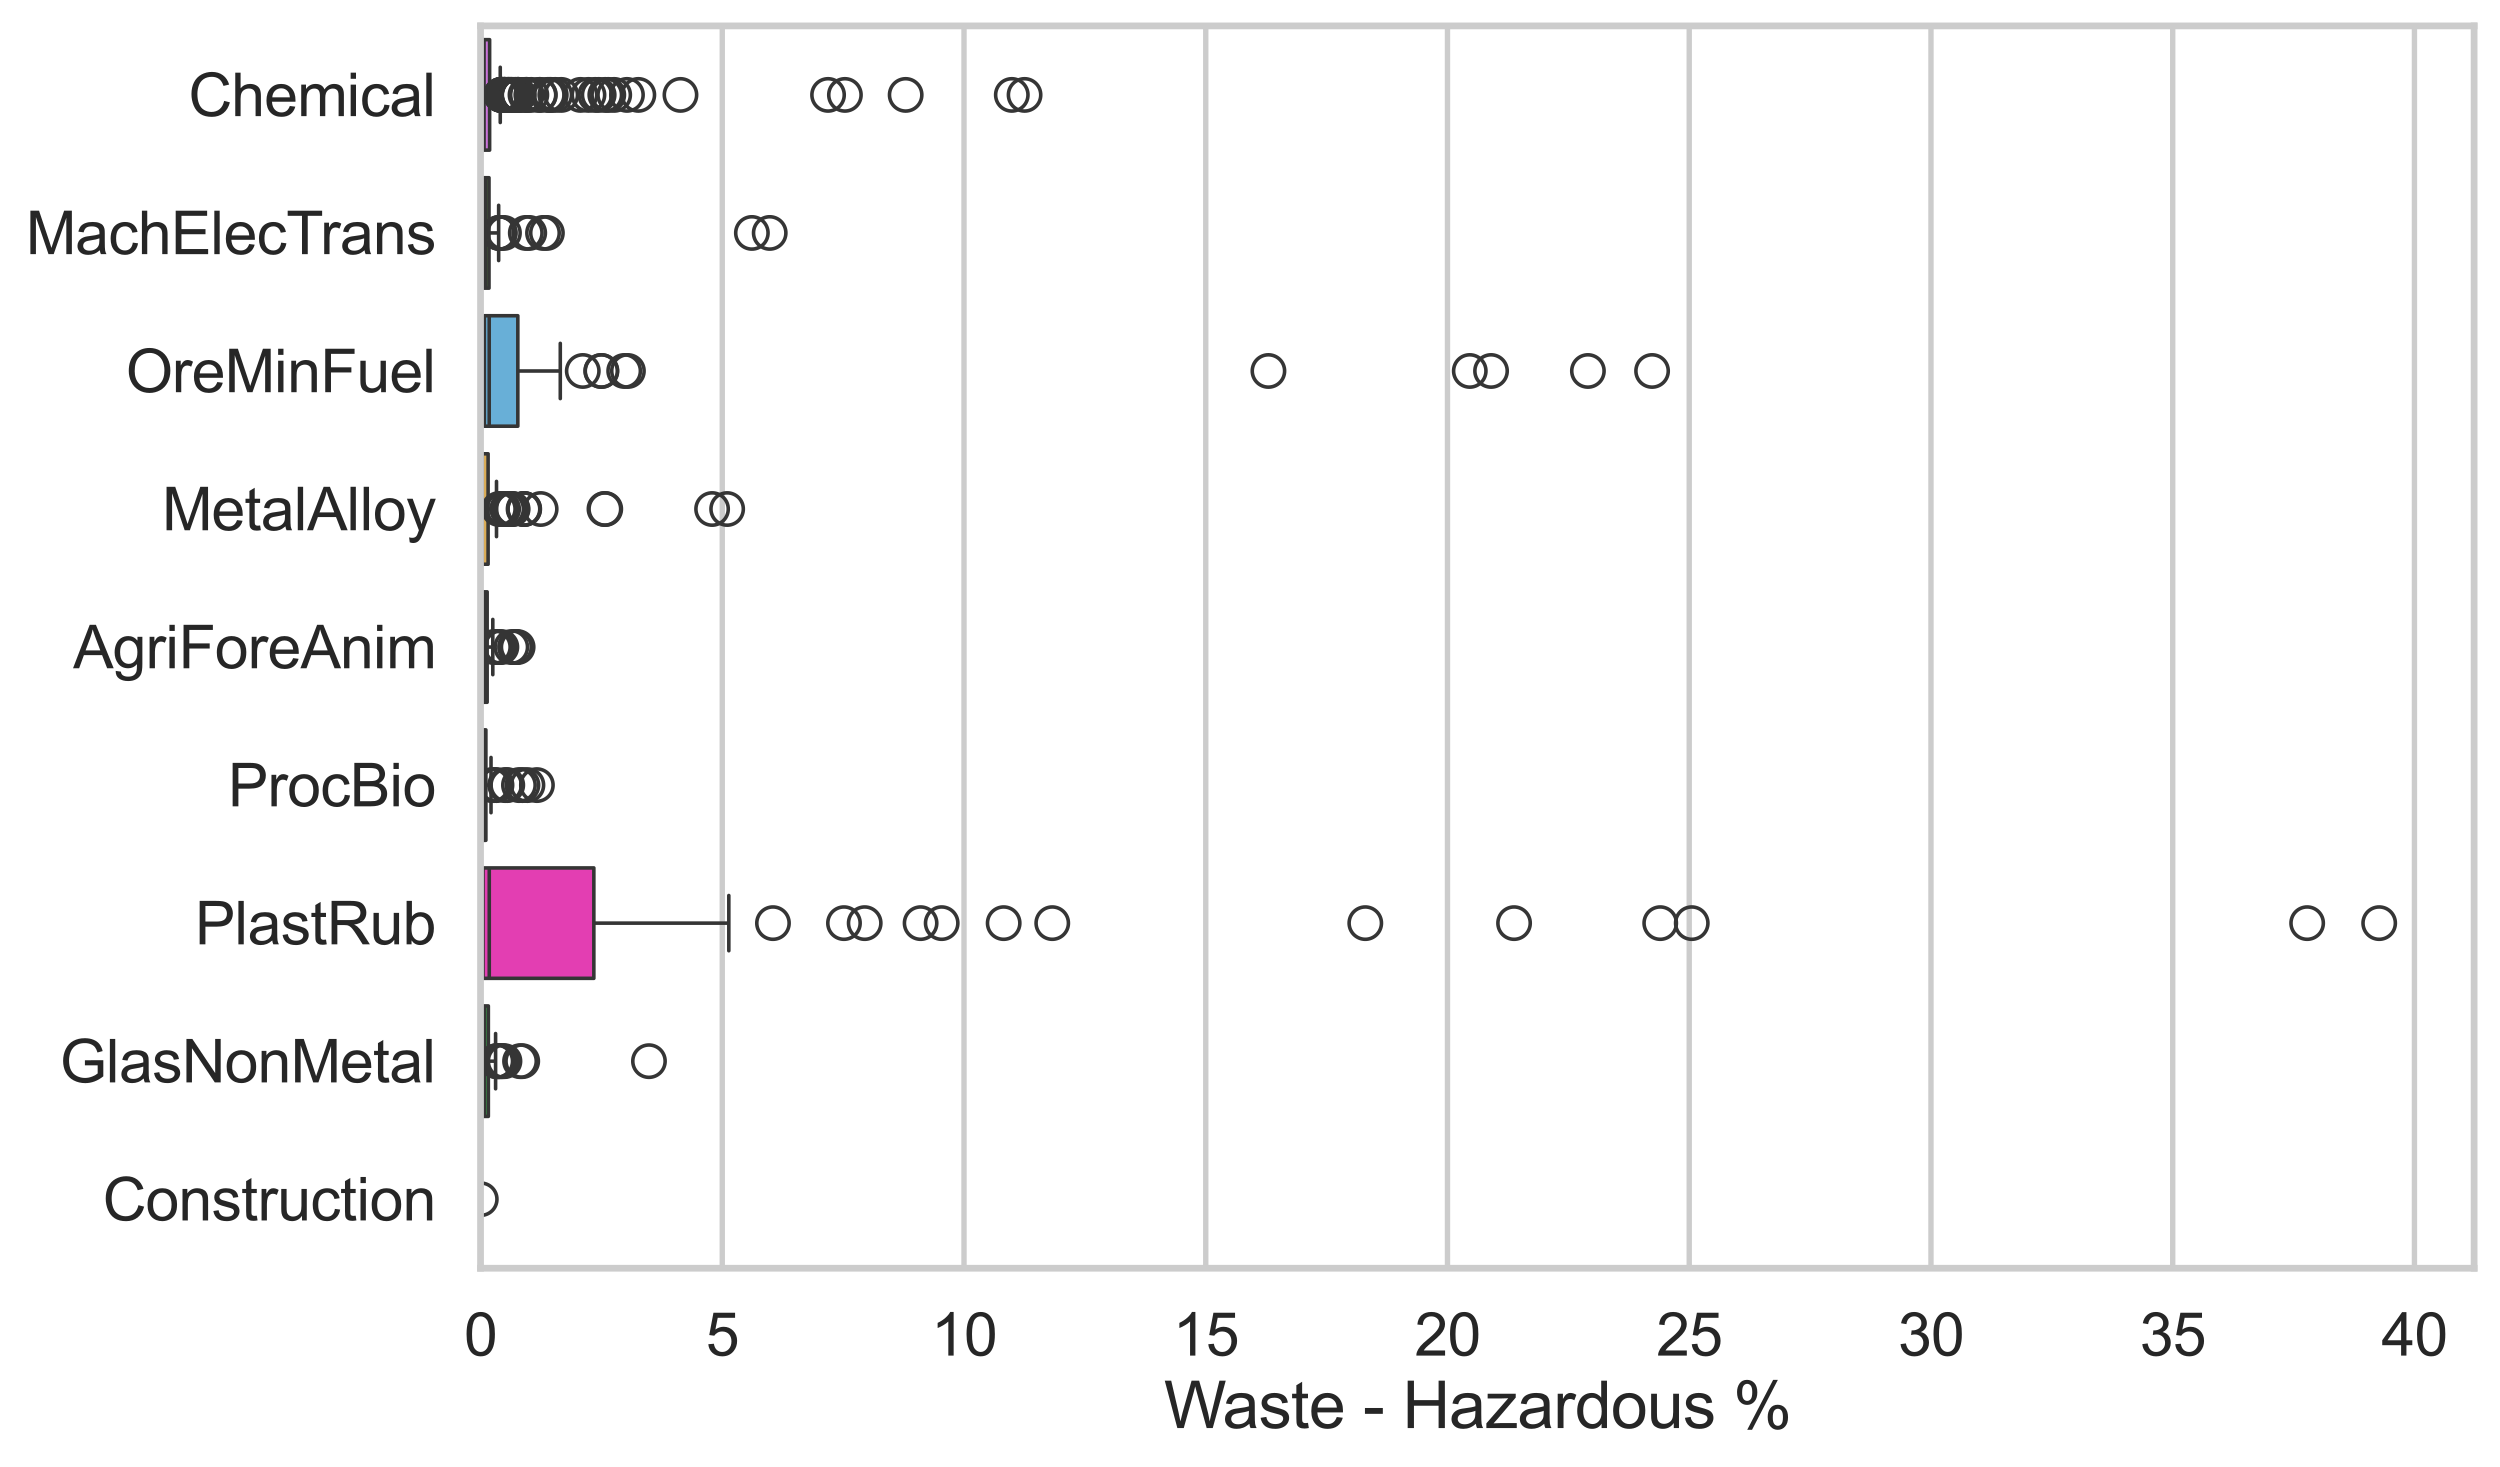 <?xml version="1.0" encoding="utf-8" standalone="no"?>
<!DOCTYPE svg PUBLIC "-//W3C//DTD SVG 1.1//EN"
  "http://www.w3.org/Graphics/SVG/1.1/DTD/svg11.dtd">
<svg xmlns:xlink="http://www.w3.org/1999/xlink" width="695.577pt" height="408.111pt" viewBox="0 0 695.577 408.111" xmlns="http://www.w3.org/2000/svg" version="1.1">
 <defs>
  <style type="text/css">*{stroke-linejoin: round; stroke-linecap: butt}</style>
 </defs>
 <g id="figure_1">
  <g id="patch_1">
   <path d="M 0 408.111 
L 695.577 408.111 
L 695.577 0 
L 0 0 
z
" style="fill: #ffffff"/>
  </g>
  <g id="axes_1">
   <g id="patch_2">
    <path d="M 133.697 352.86 
L 688.377 352.86 
L 688.377 7.2 
L 133.697 7.2 
z
" style="fill: #ffffff"/>
   </g>
   <g id="matplotlib.axis_1">
    <g id="xtick_1">
     <g id="line2d_1">
      <path d="M 133.697 352.86 
L 133.697 7.2 
" clip-path="url(#pfe2d6e7e6d)" style="fill: none; stroke: #cccccc; stroke-width: 1.5; stroke-linecap: round"/>
     </g>
     <g id="text_1">
      <!-- 0 -->
      <g style="fill: #262626" transform="translate(129.109 377.17) scale(0.165 -0.165)">
       <defs>
        <path id="ArialMT-30" d="M 266 2259 
Q 266 3072 433 3567 
Q 600 4063 929 4331 
Q 1259 4600 1759 4600 
Q 2128 4600 2406 4451 
Q 2684 4303 2865 4023 
Q 3047 3744 3150 3342 
Q 3253 2941 3253 2259 
Q 3253 1453 3087 958 
Q 2922 463 2592 192 
Q 2263 -78 1759 -78 
Q 1097 -78 719 397 
Q 266 969 266 2259 
z
M 844 2259 
Q 844 1131 1108 757 
Q 1372 384 1759 384 
Q 2147 384 2411 759 
Q 2675 1134 2675 2259 
Q 2675 3391 2411 3762 
Q 2147 4134 1753 4134 
Q 1366 4134 1134 3806 
Q 844 3388 844 2259 
z
" transform="scale(0.016)"/>
       </defs>
       <use xlink:href="#ArialMT-30"/>
      </g>
     </g>
    </g>
    <g id="xtick_2">
     <g id="line2d_2">
      <path d="M 200.957 352.86 
L 200.957 7.2 
" clip-path="url(#pfe2d6e7e6d)" style="fill: none; stroke: #cccccc; stroke-width: 1.5; stroke-linecap: round"/>
     </g>
     <g id="text_2">
      <!-- 5 -->
      <g style="fill: #262626" transform="translate(196.369 377.17) scale(0.165 -0.165)">
       <defs>
        <path id="ArialMT-35" d="M 266 1200 
L 856 1250 
Q 922 819 1161 601 
Q 1400 384 1738 384 
Q 2144 384 2425 690 
Q 2706 997 2706 1503 
Q 2706 1984 2436 2262 
Q 2166 2541 1728 2541 
Q 1456 2541 1237 2417 
Q 1019 2294 894 2097 
L 366 2166 
L 809 4519 
L 3088 4519 
L 3088 3981 
L 1259 3981 
L 1013 2750 
Q 1425 3038 1878 3038 
Q 2478 3038 2890 2622 
Q 3303 2206 3303 1553 
Q 3303 931 2941 478 
Q 2500 -78 1738 -78 
Q 1113 -78 717 272 
Q 322 622 266 1200 
z
" transform="scale(0.016)"/>
       </defs>
       <use xlink:href="#ArialMT-35"/>
      </g>
     </g>
    </g>
    <g id="xtick_3">
     <g id="line2d_3">
      <path d="M 268.216 352.86 
L 268.216 7.2 
" clip-path="url(#pfe2d6e7e6d)" style="fill: none; stroke: #cccccc; stroke-width: 1.5; stroke-linecap: round"/>
     </g>
     <g id="text_3">
      <!-- 10 -->
      <g style="fill: #262626" transform="translate(259.041 377.17) scale(0.165 -0.165)">
       <defs>
        <path id="ArialMT-31" d="M 2384 0 
L 1822 0 
L 1822 3584 
Q 1619 3391 1289 3197 
Q 959 3003 697 2906 
L 697 3450 
Q 1169 3672 1522 3987 
Q 1875 4303 2022 4600 
L 2384 4600 
L 2384 0 
z
" transform="scale(0.016)"/>
       </defs>
       <use xlink:href="#ArialMT-31"/>
       <use xlink:href="#ArialMT-30" transform="translate(55.615 0)"/>
      </g>
     </g>
    </g>
    <g id="xtick_4">
     <g id="line2d_4">
      <path d="M 335.476 352.86 
L 335.476 7.2 
" clip-path="url(#pfe2d6e7e6d)" style="fill: none; stroke: #cccccc; stroke-width: 1.5; stroke-linecap: round"/>
     </g>
     <g id="text_4">
      <!-- 15 -->
      <g style="fill: #262626" transform="translate(326.3 377.17) scale(0.165 -0.165)">
       <use xlink:href="#ArialMT-31"/>
       <use xlink:href="#ArialMT-35" transform="translate(55.615 0)"/>
      </g>
     </g>
    </g>
    <g id="xtick_5">
     <g id="line2d_5">
      <path d="M 402.735 352.86 
L 402.735 7.2 
" clip-path="url(#pfe2d6e7e6d)" style="fill: none; stroke: #cccccc; stroke-width: 1.5; stroke-linecap: round"/>
     </g>
     <g id="text_5">
      <!-- 20 -->
      <g style="fill: #262626" transform="translate(393.56 377.17) scale(0.165 -0.165)">
       <defs>
        <path id="ArialMT-32" d="M 3222 541 
L 3222 0 
L 194 0 
Q 188 203 259 391 
Q 375 700 629 1000 
Q 884 1300 1366 1694 
Q 2113 2306 2375 2664 
Q 2638 3022 2638 3341 
Q 2638 3675 2398 3904 
Q 2159 4134 1775 4134 
Q 1369 4134 1125 3890 
Q 881 3647 878 3216 
L 300 3275 
Q 359 3922 746 4261 
Q 1134 4600 1788 4600 
Q 2447 4600 2831 4234 
Q 3216 3869 3216 3328 
Q 3216 3053 3103 2787 
Q 2991 2522 2730 2228 
Q 2469 1934 1863 1422 
Q 1356 997 1212 845 
Q 1069 694 975 541 
L 3222 541 
z
" transform="scale(0.016)"/>
       </defs>
       <use xlink:href="#ArialMT-32"/>
       <use xlink:href="#ArialMT-30" transform="translate(55.615 0)"/>
      </g>
     </g>
    </g>
    <g id="xtick_6">
     <g id="line2d_6">
      <path d="M 469.995 352.86 
L 469.995 7.2 
" clip-path="url(#pfe2d6e7e6d)" style="fill: none; stroke: #cccccc; stroke-width: 1.5; stroke-linecap: round"/>
     </g>
     <g id="text_6">
      <!-- 25 -->
      <g style="fill: #262626" transform="translate(460.819 377.17) scale(0.165 -0.165)">
       <use xlink:href="#ArialMT-32"/>
       <use xlink:href="#ArialMT-35" transform="translate(55.615 0)"/>
      </g>
     </g>
    </g>
    <g id="xtick_7">
     <g id="line2d_7">
      <path d="M 537.254 352.86 
L 537.254 7.2 
" clip-path="url(#pfe2d6e7e6d)" style="fill: none; stroke: #cccccc; stroke-width: 1.5; stroke-linecap: round"/>
     </g>
     <g id="text_7">
      <!-- 30 -->
      <g style="fill: #262626" transform="translate(528.079 377.17) scale(0.165 -0.165)">
       <defs>
        <path id="ArialMT-33" d="M 269 1209 
L 831 1284 
Q 928 806 1161 595 
Q 1394 384 1728 384 
Q 2125 384 2398 659 
Q 2672 934 2672 1341 
Q 2672 1728 2419 1979 
Q 2166 2231 1775 2231 
Q 1616 2231 1378 2169 
L 1441 2663 
Q 1497 2656 1531 2656 
Q 1891 2656 2178 2843 
Q 2466 3031 2466 3422 
Q 2466 3731 2256 3934 
Q 2047 4138 1716 4138 
Q 1388 4138 1169 3931 
Q 950 3725 888 3313 
L 325 3413 
Q 428 3978 793 4289 
Q 1159 4600 1703 4600 
Q 2078 4600 2393 4439 
Q 2709 4278 2876 4000 
Q 3044 3722 3044 3409 
Q 3044 3113 2884 2869 
Q 2725 2625 2413 2481 
Q 2819 2388 3044 2092 
Q 3269 1797 3269 1353 
Q 3269 753 2831 336 
Q 2394 -81 1725 -81 
Q 1122 -81 723 278 
Q 325 638 269 1209 
z
" transform="scale(0.016)"/>
       </defs>
       <use xlink:href="#ArialMT-33"/>
       <use xlink:href="#ArialMT-30" transform="translate(55.615 0)"/>
      </g>
     </g>
    </g>
    <g id="xtick_8">
     <g id="line2d_8">
      <path d="M 604.514 352.86 
L 604.514 7.2 
" clip-path="url(#pfe2d6e7e6d)" style="fill: none; stroke: #cccccc; stroke-width: 1.5; stroke-linecap: round"/>
     </g>
     <g id="text_8">
      <!-- 35 -->
      <g style="fill: #262626" transform="translate(595.338 377.17) scale(0.165 -0.165)">
       <use xlink:href="#ArialMT-33"/>
       <use xlink:href="#ArialMT-35" transform="translate(55.615 0)"/>
      </g>
     </g>
    </g>
    <g id="xtick_9">
     <g id="line2d_9">
      <path d="M 671.773 352.86 
L 671.773 7.2 
" clip-path="url(#pfe2d6e7e6d)" style="fill: none; stroke: #cccccc; stroke-width: 1.5; stroke-linecap: round"/>
     </g>
     <g id="text_9">
      <!-- 40 -->
      <g style="fill: #262626" transform="translate(662.598 377.17) scale(0.165 -0.165)">
       <defs>
        <path id="ArialMT-34" d="M 2069 0 
L 2069 1097 
L 81 1097 
L 81 1613 
L 2172 4581 
L 2631 4581 
L 2631 1613 
L 3250 1613 
L 3250 1097 
L 2631 1097 
L 2631 0 
L 2069 0 
z
M 2069 1613 
L 2069 3678 
L 634 1613 
L 2069 1613 
z
" transform="scale(0.016)"/>
       </defs>
       <use xlink:href="#ArialMT-34"/>
       <use xlink:href="#ArialMT-30" transform="translate(55.615 0)"/>
      </g>
     </g>
    </g>
    <g id="text_10">
     <!-- Waste - Hazardous % -->
     <g style="fill: #262626" transform="translate(323.848 397.334) scale(0.18 -0.18)">
      <defs>
       <path id="ArialMT-57" d="M 1294 0 
L 78 4581 
L 700 4581 
L 1397 1578 
Q 1509 1106 1591 641 
Q 1766 1375 1797 1488 
L 2669 4581 
L 3400 4581 
L 4056 2263 
Q 4303 1400 4413 641 
Q 4500 1075 4641 1638 
L 5359 4581 
L 5969 4581 
L 4713 0 
L 4128 0 
L 3163 3491 
Q 3041 3928 3019 4028 
Q 2947 3713 2884 3491 
L 1913 0 
L 1294 0 
z
" transform="scale(0.016)"/>
       <path id="ArialMT-61" d="M 2588 409 
Q 2275 144 1986 34 
Q 1697 -75 1366 -75 
Q 819 -75 525 192 
Q 231 459 231 875 
Q 231 1119 342 1320 
Q 453 1522 633 1644 
Q 813 1766 1038 1828 
Q 1203 1872 1538 1913 
Q 2219 1994 2541 2106 
Q 2544 2222 2544 2253 
Q 2544 2597 2384 2738 
Q 2169 2928 1744 2928 
Q 1347 2928 1158 2789 
Q 969 2650 878 2297 
L 328 2372 
Q 403 2725 575 2942 
Q 747 3159 1072 3276 
Q 1397 3394 1825 3394 
Q 2250 3394 2515 3294 
Q 2781 3194 2906 3042 
Q 3031 2891 3081 2659 
Q 3109 2516 3109 2141 
L 3109 1391 
Q 3109 606 3145 398 
Q 3181 191 3288 0 
L 2700 0 
Q 2613 175 2588 409 
z
M 2541 1666 
Q 2234 1541 1622 1453 
Q 1275 1403 1131 1340 
Q 988 1278 909 1158 
Q 831 1038 831 891 
Q 831 666 1001 516 
Q 1172 366 1500 366 
Q 1825 366 2078 508 
Q 2331 650 2450 897 
Q 2541 1088 2541 1459 
L 2541 1666 
z
" transform="scale(0.016)"/>
       <path id="ArialMT-73" d="M 197 991 
L 753 1078 
Q 800 744 1014 566 
Q 1228 388 1613 388 
Q 2000 388 2187 545 
Q 2375 703 2375 916 
Q 2375 1106 2209 1216 
Q 2094 1291 1634 1406 
Q 1016 1563 777 1677 
Q 538 1791 414 1992 
Q 291 2194 291 2438 
Q 291 2659 392 2848 
Q 494 3038 669 3163 
Q 800 3259 1026 3326 
Q 1253 3394 1513 3394 
Q 1903 3394 2198 3281 
Q 2494 3169 2634 2976 
Q 2775 2784 2828 2463 
L 2278 2388 
Q 2241 2644 2061 2787 
Q 1881 2931 1553 2931 
Q 1166 2931 1000 2803 
Q 834 2675 834 2503 
Q 834 2394 903 2306 
Q 972 2216 1119 2156 
Q 1203 2125 1616 2013 
Q 2213 1853 2448 1751 
Q 2684 1650 2818 1456 
Q 2953 1263 2953 975 
Q 2953 694 2789 445 
Q 2625 197 2315 61 
Q 2006 -75 1616 -75 
Q 969 -75 630 194 
Q 291 463 197 991 
z
" transform="scale(0.016)"/>
       <path id="ArialMT-74" d="M 1650 503 
L 1731 6 
Q 1494 -44 1306 -44 
Q 1000 -44 831 53 
Q 663 150 594 308 
Q 525 466 525 972 
L 525 2881 
L 113 2881 
L 113 3319 
L 525 3319 
L 525 4141 
L 1084 4478 
L 1084 3319 
L 1650 3319 
L 1650 2881 
L 1084 2881 
L 1084 941 
Q 1084 700 1114 631 
Q 1144 563 1211 522 
Q 1278 481 1403 481 
Q 1497 481 1650 503 
z
" transform="scale(0.016)"/>
       <path id="ArialMT-65" d="M 2694 1069 
L 3275 997 
Q 3138 488 2766 206 
Q 2394 -75 1816 -75 
Q 1088 -75 661 373 
Q 234 822 234 1631 
Q 234 2469 665 2931 
Q 1097 3394 1784 3394 
Q 2450 3394 2872 2941 
Q 3294 2488 3294 1666 
Q 3294 1616 3291 1516 
L 816 1516 
Q 847 969 1125 678 
Q 1403 388 1819 388 
Q 2128 388 2347 550 
Q 2566 713 2694 1069 
z
M 847 1978 
L 2700 1978 
Q 2663 2397 2488 2606 
Q 2219 2931 1791 2931 
Q 1403 2931 1139 2672 
Q 875 2413 847 1978 
z
" transform="scale(0.016)"/>
       <path id="ArialMT-20" transform="scale(0.016)"/>
       <path id="ArialMT-2d" d="M 203 1375 
L 203 1941 
L 1931 1941 
L 1931 1375 
L 203 1375 
z
" transform="scale(0.016)"/>
       <path id="ArialMT-48" d="M 513 0 
L 513 4581 
L 1119 4581 
L 1119 2700 
L 3500 2700 
L 3500 4581 
L 4106 4581 
L 4106 0 
L 3500 0 
L 3500 2159 
L 1119 2159 
L 1119 0 
L 513 0 
z
" transform="scale(0.016)"/>
       <path id="ArialMT-7a" d="M 125 0 
L 125 456 
L 2238 2881 
Q 1878 2863 1603 2863 
L 250 2863 
L 250 3319 
L 2963 3319 
L 2963 2947 
L 1166 841 
L 819 456 
Q 1197 484 1528 484 
L 3063 484 
L 3063 0 
L 125 0 
z
" transform="scale(0.016)"/>
       <path id="ArialMT-72" d="M 416 0 
L 416 3319 
L 922 3319 
L 922 2816 
Q 1116 3169 1280 3281 
Q 1444 3394 1641 3394 
Q 1925 3394 2219 3213 
L 2025 2691 
Q 1819 2813 1613 2813 
Q 1428 2813 1281 2702 
Q 1134 2591 1072 2394 
Q 978 2094 978 1738 
L 978 0 
L 416 0 
z
" transform="scale(0.016)"/>
       <path id="ArialMT-64" d="M 2575 0 
L 2575 419 
Q 2259 -75 1647 -75 
Q 1250 -75 917 144 
Q 584 363 401 755 
Q 219 1147 219 1656 
Q 219 2153 384 2558 
Q 550 2963 881 3178 
Q 1213 3394 1622 3394 
Q 1922 3394 2156 3267 
Q 2391 3141 2538 2938 
L 2538 4581 
L 3097 4581 
L 3097 0 
L 2575 0 
z
M 797 1656 
Q 797 1019 1065 703 
Q 1334 388 1700 388 
Q 2069 388 2326 689 
Q 2584 991 2584 1609 
Q 2584 2291 2321 2609 
Q 2059 2928 1675 2928 
Q 1300 2928 1048 2622 
Q 797 2316 797 1656 
z
" transform="scale(0.016)"/>
       <path id="ArialMT-6f" d="M 213 1659 
Q 213 2581 725 3025 
Q 1153 3394 1769 3394 
Q 2453 3394 2887 2945 
Q 3322 2497 3322 1706 
Q 3322 1066 3130 698 
Q 2938 331 2570 128 
Q 2203 -75 1769 -75 
Q 1072 -75 642 372 
Q 213 819 213 1659 
z
M 791 1659 
Q 791 1022 1069 705 
Q 1347 388 1769 388 
Q 2188 388 2466 706 
Q 2744 1025 2744 1678 
Q 2744 2294 2464 2611 
Q 2184 2928 1769 2928 
Q 1347 2928 1069 2612 
Q 791 2297 791 1659 
z
" transform="scale(0.016)"/>
       <path id="ArialMT-75" d="M 2597 0 
L 2597 488 
Q 2209 -75 1544 -75 
Q 1250 -75 995 37 
Q 741 150 617 320 
Q 494 491 444 738 
Q 409 903 409 1263 
L 409 3319 
L 972 3319 
L 972 1478 
Q 972 1038 1006 884 
Q 1059 663 1231 536 
Q 1403 409 1656 409 
Q 1909 409 2131 539 
Q 2353 669 2445 892 
Q 2538 1116 2538 1541 
L 2538 3319 
L 3100 3319 
L 3100 0 
L 2597 0 
z
" transform="scale(0.016)"/>
       <path id="ArialMT-25" d="M 372 3481 
Q 372 3972 619 4315 
Q 866 4659 1334 4659 
Q 1766 4659 2048 4351 
Q 2331 4044 2331 3447 
Q 2331 2866 2045 2552 
Q 1759 2238 1341 2238 
Q 925 2238 648 2547 
Q 372 2856 372 3481 
z
M 1350 4272 
Q 1141 4272 1002 4090 
Q 863 3909 863 3425 
Q 863 2984 1003 2804 
Q 1144 2625 1350 2625 
Q 1563 2625 1702 2806 
Q 1841 2988 1841 3469 
Q 1841 3913 1700 4092 
Q 1559 4272 1350 4272 
z
M 1353 -169 
L 3859 4659 
L 4316 4659 
L 1819 -169 
L 1353 -169 
z
M 3334 1075 
Q 3334 1569 3581 1911 
Q 3828 2253 4300 2253 
Q 4731 2253 5014 1945 
Q 5297 1638 5297 1041 
Q 5297 459 5011 145 
Q 4725 -169 4303 -169 
Q 3888 -169 3611 142 
Q 3334 453 3334 1075 
z
M 4316 1866 
Q 4103 1866 3964 1684 
Q 3825 1503 3825 1019 
Q 3825 581 3965 400 
Q 4106 219 4313 219 
Q 4528 219 4667 400 
Q 4806 581 4806 1063 
Q 4806 1506 4665 1686 
Q 4525 1866 4316 1866 
z
" transform="scale(0.016)"/>
      </defs>
      <use xlink:href="#ArialMT-57"/>
      <use xlink:href="#ArialMT-61" transform="translate(90.635 0)"/>
      <use xlink:href="#ArialMT-73" transform="translate(146.25 0)"/>
      <use xlink:href="#ArialMT-74" transform="translate(196.25 0)"/>
      <use xlink:href="#ArialMT-65" transform="translate(224.033 0)"/>
      <use xlink:href="#ArialMT-20" transform="translate(279.648 0)"/>
      <use xlink:href="#ArialMT-2d" transform="translate(307.432 0)"/>
      <use xlink:href="#ArialMT-20" transform="translate(340.732 0)"/>
      <use xlink:href="#ArialMT-48" transform="translate(368.516 0)"/>
      <use xlink:href="#ArialMT-61" transform="translate(440.732 0)"/>
      <use xlink:href="#ArialMT-7a" transform="translate(496.348 0)"/>
      <use xlink:href="#ArialMT-61" transform="translate(546.348 0)"/>
      <use xlink:href="#ArialMT-72" transform="translate(601.963 0)"/>
      <use xlink:href="#ArialMT-64" transform="translate(635.264 0)"/>
      <use xlink:href="#ArialMT-6f" transform="translate(690.879 0)"/>
      <use xlink:href="#ArialMT-75" transform="translate(746.494 0)"/>
      <use xlink:href="#ArialMT-73" transform="translate(802.109 0)"/>
      <use xlink:href="#ArialMT-20" transform="translate(852.109 0)"/>
      <use xlink:href="#ArialMT-25" transform="translate(879.893 0)"/>
     </g>
    </g>
   </g>
   <g id="matplotlib.axis_2">
    <g id="ytick_1">
     <g id="text_11">
      <!-- Chemical -->
      <g style="fill: #262626" transform="translate(52.428 32.309) scale(0.165 -0.165)">
       <defs>
        <path id="ArialMT-43" d="M 3763 1606 
L 4369 1453 
Q 4178 706 3683 314 
Q 3188 -78 2472 -78 
Q 1731 -78 1267 223 
Q 803 525 561 1097 
Q 319 1669 319 2325 
Q 319 3041 592 3573 
Q 866 4106 1370 4382 
Q 1875 4659 2481 4659 
Q 3169 4659 3637 4309 
Q 4106 3959 4291 3325 
L 3694 3184 
Q 3534 3684 3231 3912 
Q 2928 4141 2469 4141 
Q 1941 4141 1586 3887 
Q 1231 3634 1087 3207 
Q 944 2781 944 2328 
Q 944 1744 1114 1308 
Q 1284 872 1643 656 
Q 2003 441 2422 441 
Q 2931 441 3284 734 
Q 3638 1028 3763 1606 
z
" transform="scale(0.016)"/>
        <path id="ArialMT-68" d="M 422 0 
L 422 4581 
L 984 4581 
L 984 2938 
Q 1378 3394 1978 3394 
Q 2347 3394 2619 3248 
Q 2891 3103 3008 2847 
Q 3125 2591 3125 2103 
L 3125 0 
L 2563 0 
L 2563 2103 
Q 2563 2525 2380 2717 
Q 2197 2909 1863 2909 
Q 1613 2909 1392 2779 
Q 1172 2650 1078 2428 
Q 984 2206 984 1816 
L 984 0 
L 422 0 
z
" transform="scale(0.016)"/>
        <path id="ArialMT-6d" d="M 422 0 
L 422 3319 
L 925 3319 
L 925 2853 
Q 1081 3097 1340 3245 
Q 1600 3394 1931 3394 
Q 2300 3394 2536 3241 
Q 2772 3088 2869 2813 
Q 3263 3394 3894 3394 
Q 4388 3394 4653 3120 
Q 4919 2847 4919 2278 
L 4919 0 
L 4359 0 
L 4359 2091 
Q 4359 2428 4304 2576 
Q 4250 2725 4106 2815 
Q 3963 2906 3769 2906 
Q 3419 2906 3187 2673 
Q 2956 2441 2956 1928 
L 2956 0 
L 2394 0 
L 2394 2156 
Q 2394 2531 2256 2718 
Q 2119 2906 1806 2906 
Q 1569 2906 1367 2781 
Q 1166 2656 1075 2415 
Q 984 2175 984 1722 
L 984 0 
L 422 0 
z
" transform="scale(0.016)"/>
        <path id="ArialMT-69" d="M 425 3934 
L 425 4581 
L 988 4581 
L 988 3934 
L 425 3934 
z
M 425 0 
L 425 3319 
L 988 3319 
L 988 0 
L 425 0 
z
" transform="scale(0.016)"/>
        <path id="ArialMT-63" d="M 2588 1216 
L 3141 1144 
Q 3050 572 2676 248 
Q 2303 -75 1759 -75 
Q 1078 -75 664 370 
Q 250 816 250 1647 
Q 250 2184 428 2587 
Q 606 2991 970 3192 
Q 1334 3394 1763 3394 
Q 2303 3394 2647 3120 
Q 2991 2847 3088 2344 
L 2541 2259 
Q 2463 2594 2264 2762 
Q 2066 2931 1784 2931 
Q 1359 2931 1093 2626 
Q 828 2322 828 1663 
Q 828 994 1084 691 
Q 1341 388 1753 388 
Q 2084 388 2306 591 
Q 2528 794 2588 1216 
z
" transform="scale(0.016)"/>
        <path id="ArialMT-6c" d="M 409 0 
L 409 4581 
L 972 4581 
L 972 0 
L 409 0 
z
" transform="scale(0.016)"/>
       </defs>
       <use xlink:href="#ArialMT-43"/>
       <use xlink:href="#ArialMT-68" transform="translate(72.217 0)"/>
       <use xlink:href="#ArialMT-65" transform="translate(127.832 0)"/>
       <use xlink:href="#ArialMT-6d" transform="translate(183.447 0)"/>
       <use xlink:href="#ArialMT-69" transform="translate(266.748 0)"/>
       <use xlink:href="#ArialMT-63" transform="translate(288.965 0)"/>
       <use xlink:href="#ArialMT-61" transform="translate(338.965 0)"/>
       <use xlink:href="#ArialMT-6c" transform="translate(394.58 0)"/>
      </g>
     </g>
    </g>
    <g id="ytick_2">
     <g id="text_12">
      <!-- MachElecTrans -->
      <g style="fill: #262626" transform="translate(7.2 70.715) scale(0.165 -0.165)">
       <defs>
        <path id="ArialMT-4d" d="M 475 0 
L 475 4581 
L 1388 4581 
L 2472 1338 
Q 2622 884 2691 659 
Q 2769 909 2934 1394 
L 4031 4581 
L 4847 4581 
L 4847 0 
L 4263 0 
L 4263 3834 
L 2931 0 
L 2384 0 
L 1059 3900 
L 1059 0 
L 475 0 
z
" transform="scale(0.016)"/>
        <path id="ArialMT-45" d="M 506 0 
L 506 4581 
L 3819 4581 
L 3819 4041 
L 1113 4041 
L 1113 2638 
L 3647 2638 
L 3647 2100 
L 1113 2100 
L 1113 541 
L 3925 541 
L 3925 0 
L 506 0 
z
" transform="scale(0.016)"/>
        <path id="ArialMT-54" d="M 1659 0 
L 1659 4041 
L 150 4041 
L 150 4581 
L 3781 4581 
L 3781 4041 
L 2266 4041 
L 2266 0 
L 1659 0 
z
" transform="scale(0.016)"/>
        <path id="ArialMT-6e" d="M 422 0 
L 422 3319 
L 928 3319 
L 928 2847 
Q 1294 3394 1984 3394 
Q 2284 3394 2536 3286 
Q 2788 3178 2913 3003 
Q 3038 2828 3088 2588 
Q 3119 2431 3119 2041 
L 3119 0 
L 2556 0 
L 2556 2019 
Q 2556 2363 2490 2533 
Q 2425 2703 2258 2804 
Q 2091 2906 1866 2906 
Q 1506 2906 1245 2678 
Q 984 2450 984 1813 
L 984 0 
L 422 0 
z
" transform="scale(0.016)"/>
       </defs>
       <use xlink:href="#ArialMT-4d"/>
       <use xlink:href="#ArialMT-61" transform="translate(83.301 0)"/>
       <use xlink:href="#ArialMT-63" transform="translate(138.916 0)"/>
       <use xlink:href="#ArialMT-68" transform="translate(188.916 0)"/>
       <use xlink:href="#ArialMT-45" transform="translate(244.531 0)"/>
       <use xlink:href="#ArialMT-6c" transform="translate(311.23 0)"/>
       <use xlink:href="#ArialMT-65" transform="translate(333.447 0)"/>
       <use xlink:href="#ArialMT-63" transform="translate(389.062 0)"/>
       <use xlink:href="#ArialMT-54" transform="translate(439.062 0)"/>
       <use xlink:href="#ArialMT-72" transform="translate(496.396 0)"/>
       <use xlink:href="#ArialMT-61" transform="translate(529.697 0)"/>
       <use xlink:href="#ArialMT-6e" transform="translate(585.312 0)"/>
       <use xlink:href="#ArialMT-73" transform="translate(640.928 0)"/>
      </g>
     </g>
    </g>
    <g id="ytick_3">
     <g id="text_13">
      <!-- OreMinFuel -->
      <g style="fill: #262626" transform="translate(35.013 109.122) scale(0.165 -0.165)">
       <defs>
        <path id="ArialMT-4f" d="M 309 2231 
Q 309 3372 921 4017 
Q 1534 4663 2503 4663 
Q 3138 4663 3647 4359 
Q 4156 4056 4423 3514 
Q 4691 2972 4691 2284 
Q 4691 1588 4409 1038 
Q 4128 488 3612 205 
Q 3097 -78 2500 -78 
Q 1853 -78 1343 234 
Q 834 547 571 1087 
Q 309 1628 309 2231 
z
M 934 2222 
Q 934 1394 1379 917 
Q 1825 441 2497 441 
Q 3181 441 3623 922 
Q 4066 1403 4066 2288 
Q 4066 2847 3877 3264 
Q 3688 3681 3323 3911 
Q 2959 4141 2506 4141 
Q 1863 4141 1398 3698 
Q 934 3256 934 2222 
z
" transform="scale(0.016)"/>
        <path id="ArialMT-46" d="M 525 0 
L 525 4581 
L 3616 4581 
L 3616 4041 
L 1131 4041 
L 1131 2622 
L 3281 2622 
L 3281 2081 
L 1131 2081 
L 1131 0 
L 525 0 
z
" transform="scale(0.016)"/>
       </defs>
       <use xlink:href="#ArialMT-4f"/>
       <use xlink:href="#ArialMT-72" transform="translate(77.783 0)"/>
       <use xlink:href="#ArialMT-65" transform="translate(111.084 0)"/>
       <use xlink:href="#ArialMT-4d" transform="translate(166.699 0)"/>
       <use xlink:href="#ArialMT-69" transform="translate(250 0)"/>
       <use xlink:href="#ArialMT-6e" transform="translate(272.217 0)"/>
       <use xlink:href="#ArialMT-46" transform="translate(327.832 0)"/>
       <use xlink:href="#ArialMT-75" transform="translate(388.916 0)"/>
       <use xlink:href="#ArialMT-65" transform="translate(444.531 0)"/>
       <use xlink:href="#ArialMT-6c" transform="translate(500.146 0)"/>
      </g>
     </g>
    </g>
    <g id="ytick_4">
     <g id="text_14">
      <!-- MetalAlloy -->
      <g style="fill: #262626" transform="translate(45.088 147.529) scale(0.165 -0.165)">
       <defs>
        <path id="ArialMT-41" d="M -9 0 
L 1750 4581 
L 2403 4581 
L 4278 0 
L 3588 0 
L 3053 1388 
L 1138 1388 
L 634 0 
L -9 0 
z
M 1313 1881 
L 2866 1881 
L 2388 3150 
Q 2169 3728 2063 4100 
Q 1975 3659 1816 3225 
L 1313 1881 
z
" transform="scale(0.016)"/>
        <path id="ArialMT-79" d="M 397 -1278 
L 334 -750 
Q 519 -800 656 -800 
Q 844 -800 956 -737 
Q 1069 -675 1141 -563 
Q 1194 -478 1313 -144 
Q 1328 -97 1363 -6 
L 103 3319 
L 709 3319 
L 1400 1397 
Q 1534 1031 1641 628 
Q 1738 1016 1872 1384 
L 2581 3319 
L 3144 3319 
L 1881 -56 
Q 1678 -603 1566 -809 
Q 1416 -1088 1222 -1217 
Q 1028 -1347 759 -1347 
Q 597 -1347 397 -1278 
z
" transform="scale(0.016)"/>
       </defs>
       <use xlink:href="#ArialMT-4d"/>
       <use xlink:href="#ArialMT-65" transform="translate(83.301 0)"/>
       <use xlink:href="#ArialMT-74" transform="translate(138.916 0)"/>
       <use xlink:href="#ArialMT-61" transform="translate(166.699 0)"/>
       <use xlink:href="#ArialMT-6c" transform="translate(222.314 0)"/>
       <use xlink:href="#ArialMT-41" transform="translate(244.531 0)"/>
       <use xlink:href="#ArialMT-6c" transform="translate(311.23 0)"/>
       <use xlink:href="#ArialMT-6c" transform="translate(333.447 0)"/>
       <use xlink:href="#ArialMT-6f" transform="translate(355.664 0)"/>
       <use xlink:href="#ArialMT-79" transform="translate(411.279 0)"/>
      </g>
     </g>
    </g>
    <g id="ytick_5">
     <g id="text_15">
      <!-- AgriForeAnim -->
      <g style="fill: #262626" transform="translate(20.341 185.935) scale(0.165 -0.165)">
       <defs>
        <path id="ArialMT-67" d="M 319 -275 
L 866 -356 
Q 900 -609 1056 -725 
Q 1266 -881 1628 -881 
Q 2019 -881 2231 -725 
Q 2444 -569 2519 -288 
Q 2563 -116 2559 434 
Q 2191 0 1641 0 
Q 956 0 581 494 
Q 206 988 206 1678 
Q 206 2153 378 2554 
Q 550 2956 876 3175 
Q 1203 3394 1644 3394 
Q 2231 3394 2613 2919 
L 2613 3319 
L 3131 3319 
L 3131 450 
Q 3131 -325 2973 -648 
Q 2816 -972 2473 -1159 
Q 2131 -1347 1631 -1347 
Q 1038 -1347 672 -1080 
Q 306 -813 319 -275 
z
M 784 1719 
Q 784 1066 1043 766 
Q 1303 466 1694 466 
Q 2081 466 2343 764 
Q 2606 1063 2606 1700 
Q 2606 2309 2336 2618 
Q 2066 2928 1684 2928 
Q 1309 2928 1046 2623 
Q 784 2319 784 1719 
z
" transform="scale(0.016)"/>
       </defs>
       <use xlink:href="#ArialMT-41"/>
       <use xlink:href="#ArialMT-67" transform="translate(66.699 0)"/>
       <use xlink:href="#ArialMT-72" transform="translate(122.314 0)"/>
       <use xlink:href="#ArialMT-69" transform="translate(155.615 0)"/>
       <use xlink:href="#ArialMT-46" transform="translate(177.832 0)"/>
       <use xlink:href="#ArialMT-6f" transform="translate(238.916 0)"/>
       <use xlink:href="#ArialMT-72" transform="translate(294.531 0)"/>
       <use xlink:href="#ArialMT-65" transform="translate(327.832 0)"/>
       <use xlink:href="#ArialMT-41" transform="translate(383.447 0)"/>
       <use xlink:href="#ArialMT-6e" transform="translate(450.146 0)"/>
       <use xlink:href="#ArialMT-69" transform="translate(505.762 0)"/>
       <use xlink:href="#ArialMT-6d" transform="translate(527.979 0)"/>
      </g>
     </g>
    </g>
    <g id="ytick_6">
     <g id="text_16">
      <!-- ProcBio -->
      <g style="fill: #262626" transform="translate(63.424 224.342) scale(0.165 -0.165)">
       <defs>
        <path id="ArialMT-50" d="M 494 0 
L 494 4581 
L 2222 4581 
Q 2678 4581 2919 4538 
Q 3256 4481 3484 4323 
Q 3713 4166 3852 3881 
Q 3991 3597 3991 3256 
Q 3991 2672 3619 2267 
Q 3247 1863 2275 1863 
L 1100 1863 
L 1100 0 
L 494 0 
z
M 1100 2403 
L 2284 2403 
Q 2872 2403 3119 2622 
Q 3366 2841 3366 3238 
Q 3366 3525 3220 3729 
Q 3075 3934 2838 4000 
Q 2684 4041 2272 4041 
L 1100 4041 
L 1100 2403 
z
" transform="scale(0.016)"/>
        <path id="ArialMT-42" d="M 469 0 
L 469 4581 
L 2188 4581 
Q 2713 4581 3030 4442 
Q 3347 4303 3526 4014 
Q 3706 3725 3706 3409 
Q 3706 3116 3547 2856 
Q 3388 2597 3066 2438 
Q 3481 2316 3704 2022 
Q 3928 1728 3928 1328 
Q 3928 1006 3792 729 
Q 3656 453 3456 303 
Q 3256 153 2954 76 
Q 2653 0 2216 0 
L 469 0 
z
M 1075 2656 
L 2066 2656 
Q 2469 2656 2644 2709 
Q 2875 2778 2992 2937 
Q 3109 3097 3109 3338 
Q 3109 3566 3000 3739 
Q 2891 3913 2687 3977 
Q 2484 4041 1991 4041 
L 1075 4041 
L 1075 2656 
z
M 1075 541 
L 2216 541 
Q 2509 541 2628 563 
Q 2838 600 2978 687 
Q 3119 775 3209 942 
Q 3300 1109 3300 1328 
Q 3300 1584 3169 1773 
Q 3038 1963 2805 2039 
Q 2572 2116 2134 2116 
L 1075 2116 
L 1075 541 
z
" transform="scale(0.016)"/>
       </defs>
       <use xlink:href="#ArialMT-50"/>
       <use xlink:href="#ArialMT-72" transform="translate(66.699 0)"/>
       <use xlink:href="#ArialMT-6f" transform="translate(100 0)"/>
       <use xlink:href="#ArialMT-63" transform="translate(155.615 0)"/>
       <use xlink:href="#ArialMT-42" transform="translate(205.615 0)"/>
       <use xlink:href="#ArialMT-69" transform="translate(272.314 0)"/>
       <use xlink:href="#ArialMT-6f" transform="translate(294.531 0)"/>
      </g>
     </g>
    </g>
    <g id="ytick_7">
     <g id="text_17">
      <!-- PlastRub -->
      <g style="fill: #262626" transform="translate(54.248 262.749) scale(0.165 -0.165)">
       <defs>
        <path id="ArialMT-52" d="M 503 0 
L 503 4581 
L 2534 4581 
Q 3147 4581 3465 4457 
Q 3784 4334 3975 4021 
Q 4166 3709 4166 3331 
Q 4166 2844 3850 2509 
Q 3534 2175 2875 2084 
Q 3116 1969 3241 1856 
Q 3506 1613 3744 1247 
L 4541 0 
L 3778 0 
L 3172 953 
Q 2906 1366 2734 1584 
Q 2563 1803 2427 1890 
Q 2291 1978 2150 2013 
Q 2047 2034 1813 2034 
L 1109 2034 
L 1109 0 
L 503 0 
z
M 1109 2559 
L 2413 2559 
Q 2828 2559 3062 2645 
Q 3297 2731 3419 2920 
Q 3541 3109 3541 3331 
Q 3541 3656 3305 3865 
Q 3069 4075 2559 4075 
L 1109 4075 
L 1109 2559 
z
" transform="scale(0.016)"/>
        <path id="ArialMT-62" d="M 941 0 
L 419 0 
L 419 4581 
L 981 4581 
L 981 2947 
Q 1338 3394 1891 3394 
Q 2197 3394 2470 3270 
Q 2744 3147 2920 2923 
Q 3097 2700 3197 2384 
Q 3297 2069 3297 1709 
Q 3297 856 2875 390 
Q 2453 -75 1863 -75 
Q 1275 -75 941 416 
L 941 0 
z
M 934 1684 
Q 934 1088 1097 822 
Q 1363 388 1816 388 
Q 2184 388 2453 708 
Q 2722 1028 2722 1663 
Q 2722 2313 2464 2622 
Q 2206 2931 1841 2931 
Q 1472 2931 1203 2611 
Q 934 2291 934 1684 
z
" transform="scale(0.016)"/>
       </defs>
       <use xlink:href="#ArialMT-50"/>
       <use xlink:href="#ArialMT-6c" transform="translate(66.699 0)"/>
       <use xlink:href="#ArialMT-61" transform="translate(88.916 0)"/>
       <use xlink:href="#ArialMT-73" transform="translate(144.531 0)"/>
       <use xlink:href="#ArialMT-74" transform="translate(194.531 0)"/>
       <use xlink:href="#ArialMT-52" transform="translate(222.314 0)"/>
       <use xlink:href="#ArialMT-75" transform="translate(294.531 0)"/>
       <use xlink:href="#ArialMT-62" transform="translate(350.146 0)"/>
      </g>
     </g>
    </g>
    <g id="ytick_8">
     <g id="text_18">
      <!-- GlasNonMetal -->
      <g style="fill: #262626" transform="translate(16.659 301.155) scale(0.165 -0.165)">
       <defs>
        <path id="ArialMT-47" d="M 2638 1797 
L 2638 2334 
L 4578 2338 
L 4578 638 
Q 4131 281 3656 101 
Q 3181 -78 2681 -78 
Q 2006 -78 1454 211 
Q 903 500 622 1047 
Q 341 1594 341 2269 
Q 341 2938 620 3517 
Q 900 4097 1425 4378 
Q 1950 4659 2634 4659 
Q 3131 4659 3532 4498 
Q 3934 4338 4162 4050 
Q 4391 3763 4509 3300 
L 3963 3150 
Q 3859 3500 3706 3700 
Q 3553 3900 3268 4020 
Q 2984 4141 2638 4141 
Q 2222 4141 1919 4014 
Q 1616 3888 1430 3681 
Q 1244 3475 1141 3228 
Q 966 2803 966 2306 
Q 966 1694 1177 1281 
Q 1388 869 1791 669 
Q 2194 469 2647 469 
Q 3041 469 3416 620 
Q 3791 772 3984 944 
L 3984 1797 
L 2638 1797 
z
" transform="scale(0.016)"/>
        <path id="ArialMT-4e" d="M 488 0 
L 488 4581 
L 1109 4581 
L 3516 984 
L 3516 4581 
L 4097 4581 
L 4097 0 
L 3475 0 
L 1069 3600 
L 1069 0 
L 488 0 
z
" transform="scale(0.016)"/>
       </defs>
       <use xlink:href="#ArialMT-47"/>
       <use xlink:href="#ArialMT-6c" transform="translate(77.783 0)"/>
       <use xlink:href="#ArialMT-61" transform="translate(100 0)"/>
       <use xlink:href="#ArialMT-73" transform="translate(155.615 0)"/>
       <use xlink:href="#ArialMT-4e" transform="translate(205.615 0)"/>
       <use xlink:href="#ArialMT-6f" transform="translate(277.832 0)"/>
       <use xlink:href="#ArialMT-6e" transform="translate(333.447 0)"/>
       <use xlink:href="#ArialMT-4d" transform="translate(389.062 0)"/>
       <use xlink:href="#ArialMT-65" transform="translate(472.363 0)"/>
       <use xlink:href="#ArialMT-74" transform="translate(527.979 0)"/>
       <use xlink:href="#ArialMT-61" transform="translate(555.762 0)"/>
       <use xlink:href="#ArialMT-6c" transform="translate(611.377 0)"/>
      </g>
     </g>
    </g>
    <g id="ytick_9">
     <g id="text_19">
      <!-- Construction -->
      <g style="fill: #262626" transform="translate(28.575 339.562) scale(0.165 -0.165)">
       <use xlink:href="#ArialMT-43"/>
       <use xlink:href="#ArialMT-6f" transform="translate(72.217 0)"/>
       <use xlink:href="#ArialMT-6e" transform="translate(127.832 0)"/>
       <use xlink:href="#ArialMT-73" transform="translate(183.447 0)"/>
       <use xlink:href="#ArialMT-74" transform="translate(233.447 0)"/>
       <use xlink:href="#ArialMT-72" transform="translate(261.23 0)"/>
       <use xlink:href="#ArialMT-75" transform="translate(294.531 0)"/>
       <use xlink:href="#ArialMT-63" transform="translate(350.146 0)"/>
       <use xlink:href="#ArialMT-74" transform="translate(400.146 0)"/>
       <use xlink:href="#ArialMT-69" transform="translate(427.93 0)"/>
       <use xlink:href="#ArialMT-6f" transform="translate(450.146 0)"/>
       <use xlink:href="#ArialMT-6e" transform="translate(505.762 0)"/>
      </g>
     </g>
    </g>
   </g>
   <g id="patch_3">
    <path d="M 134.237 11.041 
L 134.237 41.766 
L 136.227 41.766 
L 136.227 11.041 
L 134.237 11.041 
z
" clip-path="url(#pfe2d6e7e6d)" style="fill: #ca74db; stroke: #353535; stroke-linejoin: miter"/>
   </g>
   <g id="line2d_10">
    <path d="M 134.237 26.403 
L 133.701 26.403 
" clip-path="url(#pfe2d6e7e6d)" style="fill: none; stroke: #353535"/>
   </g>
   <g id="line2d_11">
    <path d="M 136.227 26.403 
L 139.186 26.403 
" clip-path="url(#pfe2d6e7e6d)" style="fill: none; stroke: #353535"/>
   </g>
   <g id="line2d_12">
    <path d="M 133.701 18.722 
L 133.701 34.085 
" clip-path="url(#pfe2d6e7e6d)" style="fill: none; stroke: #353535; stroke-linecap: round"/>
   </g>
   <g id="line2d_13">
    <path d="M 139.186 18.722 
L 139.186 34.085 
" clip-path="url(#pfe2d6e7e6d)" style="fill: none; stroke: #353535; stroke-linecap: round"/>
   </g>
   <g id="line2d_14">
    <defs>
     <path id="ma8d5c0455a" d="M 0 4.5 
C 1.193 4.5 2.338 4.026 3.182 3.182 
C 4.026 2.338 4.5 1.193 4.5 0 
C 4.5 -1.193 4.026 -2.338 3.182 -3.182 
C 2.338 -4.026 1.193 -4.5 0 -4.5 
C -1.193 -4.5 -2.338 -4.026 -3.182 -3.182 
C -4.026 -2.338 -4.5 -1.193 -4.5 0 
C -4.5 1.193 -4.026 2.338 -3.182 3.182 
C -2.338 4.026 -1.193 4.5 0 4.5 
z
" style="stroke: #353535"/>
    </defs>
    <g clip-path="url(#pfe2d6e7e6d)">
     <use xlink:href="#ma8d5c0455a" x="251.982" y="26.403" style="fill-opacity: 0; stroke: #353535"/>
     <use xlink:href="#ma8d5c0455a" x="141.444" y="26.403" style="fill-opacity: 0; stroke: #353535"/>
     <use xlink:href="#ma8d5c0455a" x="142.2" y="26.403" style="fill-opacity: 0; stroke: #353535"/>
     <use xlink:href="#ma8d5c0455a" x="139.781" y="26.403" style="fill-opacity: 0; stroke: #353535"/>
     <use xlink:href="#ma8d5c0455a" x="153.24" y="26.403" style="fill-opacity: 0; stroke: #353535"/>
     <use xlink:href="#ma8d5c0455a" x="169.241" y="26.403" style="fill-opacity: 0; stroke: #353535"/>
     <use xlink:href="#ma8d5c0455a" x="140.826" y="26.403" style="fill-opacity: 0; stroke: #353535"/>
     <use xlink:href="#ma8d5c0455a" x="139.6" y="26.403" style="fill-opacity: 0; stroke: #353535"/>
     <use xlink:href="#ma8d5c0455a" x="147.831" y="26.403" style="fill-opacity: 0; stroke: #353535"/>
     <use xlink:href="#ma8d5c0455a" x="170.888" y="26.403" style="fill-opacity: 0; stroke: #353535"/>
     <use xlink:href="#ma8d5c0455a" x="144.134" y="26.403" style="fill-opacity: 0; stroke: #353535"/>
     <use xlink:href="#ma8d5c0455a" x="163.731" y="26.403" style="fill-opacity: 0; stroke: #353535"/>
     <use xlink:href="#ma8d5c0455a" x="165.631" y="26.403" style="fill-opacity: 0; stroke: #353535"/>
     <use xlink:href="#ma8d5c0455a" x="174.442" y="26.403" style="fill-opacity: 0; stroke: #353535"/>
     <use xlink:href="#ma8d5c0455a" x="144.2" y="26.403" style="fill-opacity: 0; stroke: #353535"/>
     <use xlink:href="#ma8d5c0455a" x="152.91" y="26.403" style="fill-opacity: 0; stroke: #353535"/>
     <use xlink:href="#ma8d5c0455a" x="141.533" y="26.403" style="fill-opacity: 0; stroke: #353535"/>
     <use xlink:href="#ma8d5c0455a" x="140.307" y="26.403" style="fill-opacity: 0; stroke: #353535"/>
     <use xlink:href="#ma8d5c0455a" x="143.409" y="26.403" style="fill-opacity: 0; stroke: #353535"/>
     <use xlink:href="#ma8d5c0455a" x="143.394" y="26.403" style="fill-opacity: 0; stroke: #353535"/>
     <use xlink:href="#ma8d5c0455a" x="143.84" y="26.403" style="fill-opacity: 0; stroke: #353535"/>
     <use xlink:href="#ma8d5c0455a" x="281.514" y="26.403" style="fill-opacity: 0; stroke: #353535"/>
     <use xlink:href="#ma8d5c0455a" x="141.331" y="26.403" style="fill-opacity: 0; stroke: #353535"/>
     <use xlink:href="#ma8d5c0455a" x="139.714" y="26.403" style="fill-opacity: 0; stroke: #353535"/>
     <use xlink:href="#ma8d5c0455a" x="141.882" y="26.403" style="fill-opacity: 0; stroke: #353535"/>
     <use xlink:href="#ma8d5c0455a" x="142.509" y="26.403" style="fill-opacity: 0; stroke: #353535"/>
     <use xlink:href="#ma8d5c0455a" x="146.545" y="26.403" style="fill-opacity: 0; stroke: #353535"/>
     <use xlink:href="#ma8d5c0455a" x="140.356" y="26.403" style="fill-opacity: 0; stroke: #353535"/>
     <use xlink:href="#ma8d5c0455a" x="152.407" y="26.403" style="fill-opacity: 0; stroke: #353535"/>
     <use xlink:href="#ma8d5c0455a" x="139.685" y="26.403" style="fill-opacity: 0; stroke: #353535"/>
     <use xlink:href="#ma8d5c0455a" x="154.503" y="26.403" style="fill-opacity: 0; stroke: #353535"/>
     <use xlink:href="#ma8d5c0455a" x="139.394" y="26.403" style="fill-opacity: 0; stroke: #353535"/>
     <use xlink:href="#ma8d5c0455a" x="139.444" y="26.403" style="fill-opacity: 0; stroke: #353535"/>
     <use xlink:href="#ma8d5c0455a" x="156.162" y="26.403" style="fill-opacity: 0; stroke: #353535"/>
     <use xlink:href="#ma8d5c0455a" x="140.021" y="26.403" style="fill-opacity: 0; stroke: #353535"/>
     <use xlink:href="#ma8d5c0455a" x="285.068" y="26.403" style="fill-opacity: 0; stroke: #353535"/>
     <use xlink:href="#ma8d5c0455a" x="140.225" y="26.403" style="fill-opacity: 0; stroke: #353535"/>
     <use xlink:href="#ma8d5c0455a" x="140.501" y="26.403" style="fill-opacity: 0; stroke: #353535"/>
     <use xlink:href="#ma8d5c0455a" x="142.824" y="26.403" style="fill-opacity: 0; stroke: #353535"/>
     <use xlink:href="#ma8d5c0455a" x="144.264" y="26.403" style="fill-opacity: 0; stroke: #353535"/>
     <use xlink:href="#ma8d5c0455a" x="139.465" y="26.403" style="fill-opacity: 0; stroke: #353535"/>
     <use xlink:href="#ma8d5c0455a" x="189.328" y="26.403" style="fill-opacity: 0; stroke: #353535"/>
     <use xlink:href="#ma8d5c0455a" x="142.2" y="26.403" style="fill-opacity: 0; stroke: #353535"/>
     <use xlink:href="#ma8d5c0455a" x="140.373" y="26.403" style="fill-opacity: 0; stroke: #353535"/>
     <use xlink:href="#ma8d5c0455a" x="166.565" y="26.403" style="fill-opacity: 0; stroke: #353535"/>
     <use xlink:href="#ma8d5c0455a" x="161.513" y="26.403" style="fill-opacity: 0; stroke: #353535"/>
     <use xlink:href="#ma8d5c0455a" x="230.394" y="26.403" style="fill-opacity: 0; stroke: #353535"/>
     <use xlink:href="#ma8d5c0455a" x="177.605" y="26.403" style="fill-opacity: 0; stroke: #353535"/>
     <use xlink:href="#ma8d5c0455a" x="141.675" y="26.403" style="fill-opacity: 0; stroke: #353535"/>
     <use xlink:href="#ma8d5c0455a" x="150.201" y="26.403" style="fill-opacity: 0; stroke: #353535"/>
     <use xlink:href="#ma8d5c0455a" x="150.116" y="26.403" style="fill-opacity: 0; stroke: #353535"/>
     <use xlink:href="#ma8d5c0455a" x="141.153" y="26.403" style="fill-opacity: 0; stroke: #353535"/>
     <use xlink:href="#ma8d5c0455a" x="140.476" y="26.403" style="fill-opacity: 0; stroke: #353535"/>
     <use xlink:href="#ma8d5c0455a" x="146.213" y="26.403" style="fill-opacity: 0; stroke: #353535"/>
     <use xlink:href="#ma8d5c0455a" x="235.082" y="26.403" style="fill-opacity: 0; stroke: #353535"/>
     <use xlink:href="#ma8d5c0455a" x="144.198" y="26.403" style="fill-opacity: 0; stroke: #353535"/>
     <use xlink:href="#ma8d5c0455a" x="168.417" y="26.403" style="fill-opacity: 0; stroke: #353535"/>
     <use xlink:href="#ma8d5c0455a" x="146.506" y="26.403" style="fill-opacity: 0; stroke: #353535"/>
     <use xlink:href="#ma8d5c0455a" x="139.666" y="26.403" style="fill-opacity: 0; stroke: #353535"/>
    </g>
   </g>
   <g id="patch_4">
    <path d="M 134.211 49.447 
L 134.211 80.173 
L 136.054 80.173 
L 136.054 49.447 
L 134.211 49.447 
z
" clip-path="url(#pfe2d6e7e6d)" style="fill: #5ca236; stroke: #353535; stroke-linejoin: miter"/>
   </g>
   <g id="line2d_15">
    <path d="M 134.211 64.81 
L 133.785 64.81 
" clip-path="url(#pfe2d6e7e6d)" style="fill: none; stroke: #353535"/>
   </g>
   <g id="line2d_16">
    <path d="M 136.054 64.81 
L 138.742 64.81 
" clip-path="url(#pfe2d6e7e6d)" style="fill: none; stroke: #353535"/>
   </g>
   <g id="line2d_17">
    <path d="M 133.785 57.129 
L 133.785 72.491 
" clip-path="url(#pfe2d6e7e6d)" style="fill: none; stroke: #353535; stroke-linecap: round"/>
   </g>
   <g id="line2d_18">
    <path d="M 138.742 57.129 
L 138.742 72.491 
" clip-path="url(#pfe2d6e7e6d)" style="fill: none; stroke: #353535; stroke-linecap: round"/>
   </g>
   <g id="line2d_19">
    <g clip-path="url(#pfe2d6e7e6d)">
     <use xlink:href="#ma8d5c0455a" x="152.161" y="64.81" style="fill-opacity: 0; stroke: #353535"/>
     <use xlink:href="#ma8d5c0455a" x="139.062" y="64.81" style="fill-opacity: 0; stroke: #353535"/>
     <use xlink:href="#ma8d5c0455a" x="146.298" y="64.81" style="fill-opacity: 0; stroke: #353535"/>
     <use xlink:href="#ma8d5c0455a" x="138.979" y="64.81" style="fill-opacity: 0; stroke: #353535"/>
     <use xlink:href="#ma8d5c0455a" x="214.156" y="64.81" style="fill-opacity: 0; stroke: #353535"/>
     <use xlink:href="#ma8d5c0455a" x="209.195" y="64.81" style="fill-opacity: 0; stroke: #353535"/>
     <use xlink:href="#ma8d5c0455a" x="138.819" y="64.81" style="fill-opacity: 0; stroke: #353535"/>
     <use xlink:href="#ma8d5c0455a" x="140.213" y="64.81" style="fill-opacity: 0; stroke: #353535"/>
     <use xlink:href="#ma8d5c0455a" x="151.09" y="64.81" style="fill-opacity: 0; stroke: #353535"/>
     <use xlink:href="#ma8d5c0455a" x="147.248" y="64.81" style="fill-opacity: 0; stroke: #353535"/>
    </g>
   </g>
   <g id="patch_5">
    <path d="M 134.754 87.854 
L 134.754 118.579 
L 144.075 118.579 
L 144.075 87.854 
L 134.754 87.854 
z
" clip-path="url(#pfe2d6e7e6d)" style="fill: #68afd7; stroke: #353535; stroke-linejoin: miter"/>
   </g>
   <g id="line2d_20">
    <path d="M 134.754 103.217 
L 133.699 103.217 
" clip-path="url(#pfe2d6e7e6d)" style="fill: none; stroke: #353535"/>
   </g>
   <g id="line2d_21">
    <path d="M 144.075 103.217 
L 155.889 103.217 
" clip-path="url(#pfe2d6e7e6d)" style="fill: none; stroke: #353535"/>
   </g>
   <g id="line2d_22">
    <path d="M 133.699 95.535 
L 133.699 110.898 
" clip-path="url(#pfe2d6e7e6d)" style="fill: none; stroke: #353535; stroke-linecap: round"/>
   </g>
   <g id="line2d_23">
    <path d="M 155.889 95.535 
L 155.889 110.898 
" clip-path="url(#pfe2d6e7e6d)" style="fill: none; stroke: #353535; stroke-linecap: round"/>
   </g>
   <g id="line2d_24">
    <g clip-path="url(#pfe2d6e7e6d)">
     <use xlink:href="#ma8d5c0455a" x="459.661" y="103.217" style="fill-opacity: 0; stroke: #353535"/>
     <use xlink:href="#ma8d5c0455a" x="408.937" y="103.217" style="fill-opacity: 0; stroke: #353535"/>
     <use xlink:href="#ma8d5c0455a" x="167.28" y="103.217" style="fill-opacity: 0; stroke: #353535"/>
     <use xlink:href="#ma8d5c0455a" x="174.706" y="103.217" style="fill-opacity: 0; stroke: #353535"/>
     <use xlink:href="#ma8d5c0455a" x="173.671" y="103.217" style="fill-opacity: 0; stroke: #353535"/>
     <use xlink:href="#ma8d5c0455a" x="162.145" y="103.217" style="fill-opacity: 0; stroke: #353535"/>
     <use xlink:href="#ma8d5c0455a" x="352.917" y="103.217" style="fill-opacity: 0; stroke: #353535"/>
     <use xlink:href="#ma8d5c0455a" x="441.806" y="103.217" style="fill-opacity: 0; stroke: #353535"/>
     <use xlink:href="#ma8d5c0455a" x="167.343" y="103.217" style="fill-opacity: 0; stroke: #353535"/>
     <use xlink:href="#ma8d5c0455a" x="414.857" y="103.217" style="fill-opacity: 0; stroke: #353535"/>
    </g>
   </g>
   <g id="patch_6">
    <path d="M 133.857 126.261 
L 133.857 156.986 
L 135.805 156.986 
L 135.805 126.261 
L 133.857 126.261 
z
" clip-path="url(#pfe2d6e7e6d)" style="fill: #daac58; stroke: #353535; stroke-linejoin: miter"/>
   </g>
   <g id="line2d_25">
    <path d="M 133.857 141.623 
L 133.702 141.623 
" clip-path="url(#pfe2d6e7e6d)" style="fill: none; stroke: #353535"/>
   </g>
   <g id="line2d_26">
    <path d="M 135.805 141.623 
L 138.143 141.623 
" clip-path="url(#pfe2d6e7e6d)" style="fill: none; stroke: #353535"/>
   </g>
   <g id="line2d_27">
    <path d="M 133.702 133.942 
L 133.702 149.305 
" clip-path="url(#pfe2d6e7e6d)" style="fill: none; stroke: #353535; stroke-linecap: round"/>
   </g>
   <g id="line2d_28">
    <path d="M 138.143 133.942 
L 138.143 149.305 
" clip-path="url(#pfe2d6e7e6d)" style="fill: none; stroke: #353535; stroke-linecap: round"/>
   </g>
   <g id="line2d_29">
    <g clip-path="url(#pfe2d6e7e6d)">
     <use xlink:href="#ma8d5c0455a" x="142.622" y="141.623" style="fill-opacity: 0; stroke: #353535"/>
     <use xlink:href="#ma8d5c0455a" x="139.987" y="141.623" style="fill-opacity: 0; stroke: #353535"/>
     <use xlink:href="#ma8d5c0455a" x="142.504" y="141.623" style="fill-opacity: 0; stroke: #353535"/>
     <use xlink:href="#ma8d5c0455a" x="145.854" y="141.623" style="fill-opacity: 0; stroke: #353535"/>
     <use xlink:href="#ma8d5c0455a" x="168.188" y="141.623" style="fill-opacity: 0; stroke: #353535"/>
     <use xlink:href="#ma8d5c0455a" x="141.116" y="141.623" style="fill-opacity: 0; stroke: #353535"/>
     <use xlink:href="#ma8d5c0455a" x="141.595" y="141.623" style="fill-opacity: 0; stroke: #353535"/>
     <use xlink:href="#ma8d5c0455a" x="145.677" y="141.623" style="fill-opacity: 0; stroke: #353535"/>
     <use xlink:href="#ma8d5c0455a" x="141.927" y="141.623" style="fill-opacity: 0; stroke: #353535"/>
     <use xlink:href="#ma8d5c0455a" x="168.396" y="141.623" style="fill-opacity: 0; stroke: #353535"/>
     <use xlink:href="#ma8d5c0455a" x="145.81" y="141.623" style="fill-opacity: 0; stroke: #353535"/>
     <use xlink:href="#ma8d5c0455a" x="138.802" y="141.623" style="fill-opacity: 0; stroke: #353535"/>
     <use xlink:href="#ma8d5c0455a" x="139.487" y="141.623" style="fill-opacity: 0; stroke: #353535"/>
     <use xlink:href="#ma8d5c0455a" x="139.771" y="141.623" style="fill-opacity: 0; stroke: #353535"/>
     <use xlink:href="#ma8d5c0455a" x="150.423" y="141.623" style="fill-opacity: 0; stroke: #353535"/>
     <use xlink:href="#ma8d5c0455a" x="202.316" y="141.623" style="fill-opacity: 0; stroke: #353535"/>
     <use xlink:href="#ma8d5c0455a" x="198.127" y="141.623" style="fill-opacity: 0; stroke: #353535"/>
    </g>
   </g>
   <g id="patch_7">
    <path d="M 134.436 164.667 
L 134.436 195.393 
L 135.54 195.393 
L 135.54 164.667 
L 134.436 164.667 
z
" clip-path="url(#pfe2d6e7e6d)" style="fill: #166c9c; stroke: #353535; stroke-linejoin: miter"/>
   </g>
   <g id="line2d_30">
    <path d="M 134.436 180.03 
L 133.791 180.03 
" clip-path="url(#pfe2d6e7e6d)" style="fill: none; stroke: #353535"/>
   </g>
   <g id="line2d_31">
    <path d="M 135.54 180.03 
L 137.112 180.03 
" clip-path="url(#pfe2d6e7e6d)" style="fill: none; stroke: #353535"/>
   </g>
   <g id="line2d_32">
    <path d="M 133.791 172.349 
L 133.791 187.711 
" clip-path="url(#pfe2d6e7e6d)" style="fill: none; stroke: #353535; stroke-linecap: round"/>
   </g>
   <g id="line2d_33">
    <path d="M 137.112 172.349 
L 137.112 187.711 
" clip-path="url(#pfe2d6e7e6d)" style="fill: none; stroke: #353535; stroke-linecap: round"/>
   </g>
   <g id="line2d_34">
    <g clip-path="url(#pfe2d6e7e6d)">
     <use xlink:href="#ma8d5c0455a" x="137.946" y="180.03" style="fill-opacity: 0; stroke: #353535"/>
     <use xlink:href="#ma8d5c0455a" x="139.495" y="180.03" style="fill-opacity: 0; stroke: #353535"/>
     <use xlink:href="#ma8d5c0455a" x="142.265" y="180.03" style="fill-opacity: 0; stroke: #353535"/>
     <use xlink:href="#ma8d5c0455a" x="144.017" y="180.03" style="fill-opacity: 0; stroke: #353535"/>
     <use xlink:href="#ma8d5c0455a" x="137.429" y="180.03" style="fill-opacity: 0; stroke: #353535"/>
     <use xlink:href="#ma8d5c0455a" x="143.361" y="180.03" style="fill-opacity: 0; stroke: #353535"/>
     <use xlink:href="#ma8d5c0455a" x="138.739" y="180.03" style="fill-opacity: 0; stroke: #353535"/>
     <use xlink:href="#ma8d5c0455a" x="143.361" y="180.03" style="fill-opacity: 0; stroke: #353535"/>
    </g>
   </g>
   <g id="patch_8">
    <path d="M 134.035 203.074 
L 134.035 233.799 
L 135.186 233.799 
L 135.186 203.074 
L 134.035 203.074 
z
" clip-path="url(#pfe2d6e7e6d)" style="fill: #ba611b; stroke: #353535; stroke-linejoin: miter"/>
   </g>
   <g id="line2d_35">
    <path d="M 134.035 218.437 
L 133.707 218.437 
" clip-path="url(#pfe2d6e7e6d)" style="fill: none; stroke: #353535"/>
   </g>
   <g id="line2d_36">
    <path d="M 135.186 218.437 
L 136.616 218.437 
" clip-path="url(#pfe2d6e7e6d)" style="fill: none; stroke: #353535"/>
   </g>
   <g id="line2d_37">
    <path d="M 133.707 210.755 
L 133.707 226.118 
" clip-path="url(#pfe2d6e7e6d)" style="fill: none; stroke: #353535; stroke-linecap: round"/>
   </g>
   <g id="line2d_38">
    <path d="M 136.616 210.755 
L 136.616 226.118 
" clip-path="url(#pfe2d6e7e6d)" style="fill: none; stroke: #353535; stroke-linecap: round"/>
   </g>
   <g id="line2d_39">
    <g clip-path="url(#pfe2d6e7e6d)">
     <use xlink:href="#ma8d5c0455a" x="149.387" y="218.437" style="fill-opacity: 0; stroke: #353535"/>
     <use xlink:href="#ma8d5c0455a" x="138.14" y="218.437" style="fill-opacity: 0; stroke: #353535"/>
     <use xlink:href="#ma8d5c0455a" x="140.557" y="218.437" style="fill-opacity: 0; stroke: #353535"/>
     <use xlink:href="#ma8d5c0455a" x="144.39" y="218.437" style="fill-opacity: 0; stroke: #353535"/>
     <use xlink:href="#ma8d5c0455a" x="145.364" y="218.437" style="fill-opacity: 0; stroke: #353535"/>
     <use xlink:href="#ma8d5c0455a" x="146.748" y="218.437" style="fill-opacity: 0; stroke: #353535"/>
     <use xlink:href="#ma8d5c0455a" x="141.134" y="218.437" style="fill-opacity: 0; stroke: #353535"/>
     <use xlink:href="#ma8d5c0455a" x="136.923" y="218.437" style="fill-opacity: 0; stroke: #353535"/>
     <use xlink:href="#ma8d5c0455a" x="137.442" y="218.437" style="fill-opacity: 0; stroke: #353535"/>
    </g>
   </g>
   <g id="patch_9">
    <path d="M 134.375 241.481 
L 134.375 272.206 
L 165.224 272.206 
L 165.224 241.481 
L 134.375 241.481 
z
" clip-path="url(#pfe2d6e7e6d)" style="fill: #e33eb2; stroke: #353535; stroke-linejoin: miter"/>
   </g>
   <g id="line2d_40">
    <path d="M 134.375 256.843 
L 133.764 256.843 
" clip-path="url(#pfe2d6e7e6d)" style="fill: none; stroke: #353535"/>
   </g>
   <g id="line2d_41">
    <path d="M 165.224 256.843 
L 202.779 256.843 
" clip-path="url(#pfe2d6e7e6d)" style="fill: none; stroke: #353535"/>
   </g>
   <g id="line2d_42">
    <path d="M 133.764 249.162 
L 133.764 264.525 
" clip-path="url(#pfe2d6e7e6d)" style="fill: none; stroke: #353535; stroke-linecap: round"/>
   </g>
   <g id="line2d_43">
    <path d="M 202.779 249.162 
L 202.779 264.525 
" clip-path="url(#pfe2d6e7e6d)" style="fill: none; stroke: #353535; stroke-linecap: round"/>
   </g>
   <g id="line2d_44">
    <g clip-path="url(#pfe2d6e7e6d)">
     <use xlink:href="#ma8d5c0455a" x="215.062" y="256.843" style="fill-opacity: 0; stroke: #353535"/>
     <use xlink:href="#ma8d5c0455a" x="461.928" y="256.843" style="fill-opacity: 0; stroke: #353535"/>
     <use xlink:href="#ma8d5c0455a" x="279.251" y="256.843" style="fill-opacity: 0; stroke: #353535"/>
     <use xlink:href="#ma8d5c0455a" x="292.768" y="256.843" style="fill-opacity: 0; stroke: #353535"/>
     <use xlink:href="#ma8d5c0455a" x="256.139" y="256.843" style="fill-opacity: 0; stroke: #353535"/>
     <use xlink:href="#ma8d5c0455a" x="234.821" y="256.843" style="fill-opacity: 0; stroke: #353535"/>
     <use xlink:href="#ma8d5c0455a" x="470.695" y="256.843" style="fill-opacity: 0; stroke: #353535"/>
     <use xlink:href="#ma8d5c0455a" x="262.003" y="256.843" style="fill-opacity: 0; stroke: #353535"/>
     <use xlink:href="#ma8d5c0455a" x="240.584" y="256.843" style="fill-opacity: 0; stroke: #353535"/>
     <use xlink:href="#ma8d5c0455a" x="421.262" y="256.843" style="fill-opacity: 0; stroke: #353535"/>
     <use xlink:href="#ma8d5c0455a" x="661.964" y="256.843" style="fill-opacity: 0; stroke: #353535"/>
     <use xlink:href="#ma8d5c0455a" x="641.924" y="256.843" style="fill-opacity: 0; stroke: #353535"/>
     <use xlink:href="#ma8d5c0455a" x="379.865" y="256.843" style="fill-opacity: 0; stroke: #353535"/>
    </g>
   </g>
   <g id="patch_10">
    <path d="M 134.393 279.887 
L 134.393 310.613 
L 135.872 310.613 
L 135.872 279.887 
L 134.393 279.887 
z
" clip-path="url(#pfe2d6e7e6d)" style="fill: #38be4e; stroke: #353535; stroke-linejoin: miter"/>
   </g>
   <g id="line2d_45">
    <path d="M 134.393 295.25 
L 133.789 295.25 
" clip-path="url(#pfe2d6e7e6d)" style="fill: none; stroke: #353535"/>
   </g>
   <g id="line2d_46">
    <path d="M 135.872 295.25 
L 137.889 295.25 
" clip-path="url(#pfe2d6e7e6d)" style="fill: none; stroke: #353535"/>
   </g>
   <g id="line2d_47">
    <path d="M 133.789 287.569 
L 133.789 302.931 
" clip-path="url(#pfe2d6e7e6d)" style="fill: none; stroke: #353535; stroke-linecap: round"/>
   </g>
   <g id="line2d_48">
    <path d="M 137.889 287.569 
L 137.889 302.931 
" clip-path="url(#pfe2d6e7e6d)" style="fill: none; stroke: #353535; stroke-linecap: round"/>
   </g>
   <g id="line2d_49">
    <g clip-path="url(#pfe2d6e7e6d)">
     <use xlink:href="#ma8d5c0455a" x="138.267" y="295.25" style="fill-opacity: 0; stroke: #353535"/>
     <use xlink:href="#ma8d5c0455a" x="144.698" y="295.25" style="fill-opacity: 0; stroke: #353535"/>
     <use xlink:href="#ma8d5c0455a" x="138.983" y="295.25" style="fill-opacity: 0; stroke: #353535"/>
     <use xlink:href="#ma8d5c0455a" x="139.681" y="295.25" style="fill-opacity: 0; stroke: #353535"/>
     <use xlink:href="#ma8d5c0455a" x="138.608" y="295.25" style="fill-opacity: 0; stroke: #353535"/>
     <use xlink:href="#ma8d5c0455a" x="138.097" y="295.25" style="fill-opacity: 0; stroke: #353535"/>
     <use xlink:href="#ma8d5c0455a" x="138.878" y="295.25" style="fill-opacity: 0; stroke: #353535"/>
     <use xlink:href="#ma8d5c0455a" x="145.295" y="295.25" style="fill-opacity: 0; stroke: #353535"/>
     <use xlink:href="#ma8d5c0455a" x="139.541" y="295.25" style="fill-opacity: 0; stroke: #353535"/>
     <use xlink:href="#ma8d5c0455a" x="140.352" y="295.25" style="fill-opacity: 0; stroke: #353535"/>
     <use xlink:href="#ma8d5c0455a" x="180.561" y="295.25" style="fill-opacity: 0; stroke: #353535"/>
    </g>
   </g>
   <g id="patch_11">
    <path d="M 133.852 318.294 
L 133.852 349.019 
L 133.876 349.019 
L 133.876 318.294 
L 133.852 318.294 
z
" clip-path="url(#pfe2d6e7e6d)" style="fill: #999999; stroke: #353535; stroke-linejoin: miter"/>
   </g>
   <g id="line2d_50">
    <path d="M 133.852 333.657 
L 133.846 333.657 
" clip-path="url(#pfe2d6e7e6d)" style="fill: none; stroke: #353535"/>
   </g>
   <g id="line2d_51">
    <path d="M 133.876 333.657 
L 133.877 333.657 
" clip-path="url(#pfe2d6e7e6d)" style="fill: none; stroke: #353535"/>
   </g>
   <g id="line2d_52">
    <path d="M 133.846 325.975 
L 133.846 341.338 
" clip-path="url(#pfe2d6e7e6d)" style="fill: none; stroke: #353535; stroke-linecap: round"/>
   </g>
   <g id="line2d_53">
    <path d="M 133.877 325.975 
L 133.877 341.338 
" clip-path="url(#pfe2d6e7e6d)" style="fill: none; stroke: #353535; stroke-linecap: round"/>
   </g>
   <g id="line2d_54">
    <g clip-path="url(#pfe2d6e7e6d)">
     <use xlink:href="#ma8d5c0455a" x="133.767" y="333.657" style="fill-opacity: 0; stroke: #353535"/>
    </g>
   </g>
   <g id="line2d_55">
    <path d="M 134.674 11.041 
L 134.674 41.766 
" clip-path="url(#pfe2d6e7e6d)" style="fill: none; stroke: #353535"/>
   </g>
   <g id="line2d_56">
    <path d="M 135.061 49.447 
L 135.061 80.173 
" clip-path="url(#pfe2d6e7e6d)" style="fill: none; stroke: #353535"/>
   </g>
   <g id="line2d_57">
    <path d="M 136.115 87.854 
L 136.115 118.579 
" clip-path="url(#pfe2d6e7e6d)" style="fill: none; stroke: #353535"/>
   </g>
   <g id="line2d_58">
    <path d="M 134.125 126.261 
L 134.125 156.986 
" clip-path="url(#pfe2d6e7e6d)" style="fill: none; stroke: #353535"/>
   </g>
   <g id="line2d_59">
    <path d="M 134.965 164.667 
L 134.965 195.393 
" clip-path="url(#pfe2d6e7e6d)" style="fill: none; stroke: #353535"/>
   </g>
   <g id="line2d_60">
    <path d="M 134.719 203.074 
L 134.719 233.799 
" clip-path="url(#pfe2d6e7e6d)" style="fill: none; stroke: #353535"/>
   </g>
   <g id="line2d_61">
    <path d="M 136.128 241.481 
L 136.128 272.206 
" clip-path="url(#pfe2d6e7e6d)" style="fill: none; stroke: #353535"/>
   </g>
   <g id="line2d_62">
    <path d="M 134.778 279.887 
L 134.778 310.613 
" clip-path="url(#pfe2d6e7e6d)" style="fill: none; stroke: #353535"/>
   </g>
   <g id="line2d_63">
    <path d="M 133.871 318.294 
L 133.871 349.019 
" clip-path="url(#pfe2d6e7e6d)" style="fill: none; stroke: #353535"/>
   </g>
   <g id="patch_12">
    <path d="M 133.697 352.86 
L 133.697 7.2 
" style="fill: none; stroke: #cccccc; stroke-width: 1.875; stroke-linejoin: miter; stroke-linecap: square"/>
   </g>
   <g id="patch_13">
    <path d="M 688.377 352.86 
L 688.377 7.2 
" style="fill: none; stroke: #cccccc; stroke-width: 1.875; stroke-linejoin: miter; stroke-linecap: square"/>
   </g>
   <g id="patch_14">
    <path d="M 133.697 352.86 
L 688.377 352.86 
" style="fill: none; stroke: #cccccc; stroke-width: 1.875; stroke-linejoin: miter; stroke-linecap: square"/>
   </g>
   <g id="patch_15">
    <path d="M 133.697 7.2 
L 688.377 7.2 
" style="fill: none; stroke: #cccccc; stroke-width: 1.875; stroke-linejoin: miter; stroke-linecap: square"/>
   </g>
  </g>
 </g>
 <defs>
  <clipPath id="pfe2d6e7e6d">
   <rect x="133.697" y="7.2" width="554.68" height="345.66"/>
  </clipPath>
 </defs>
</svg>
